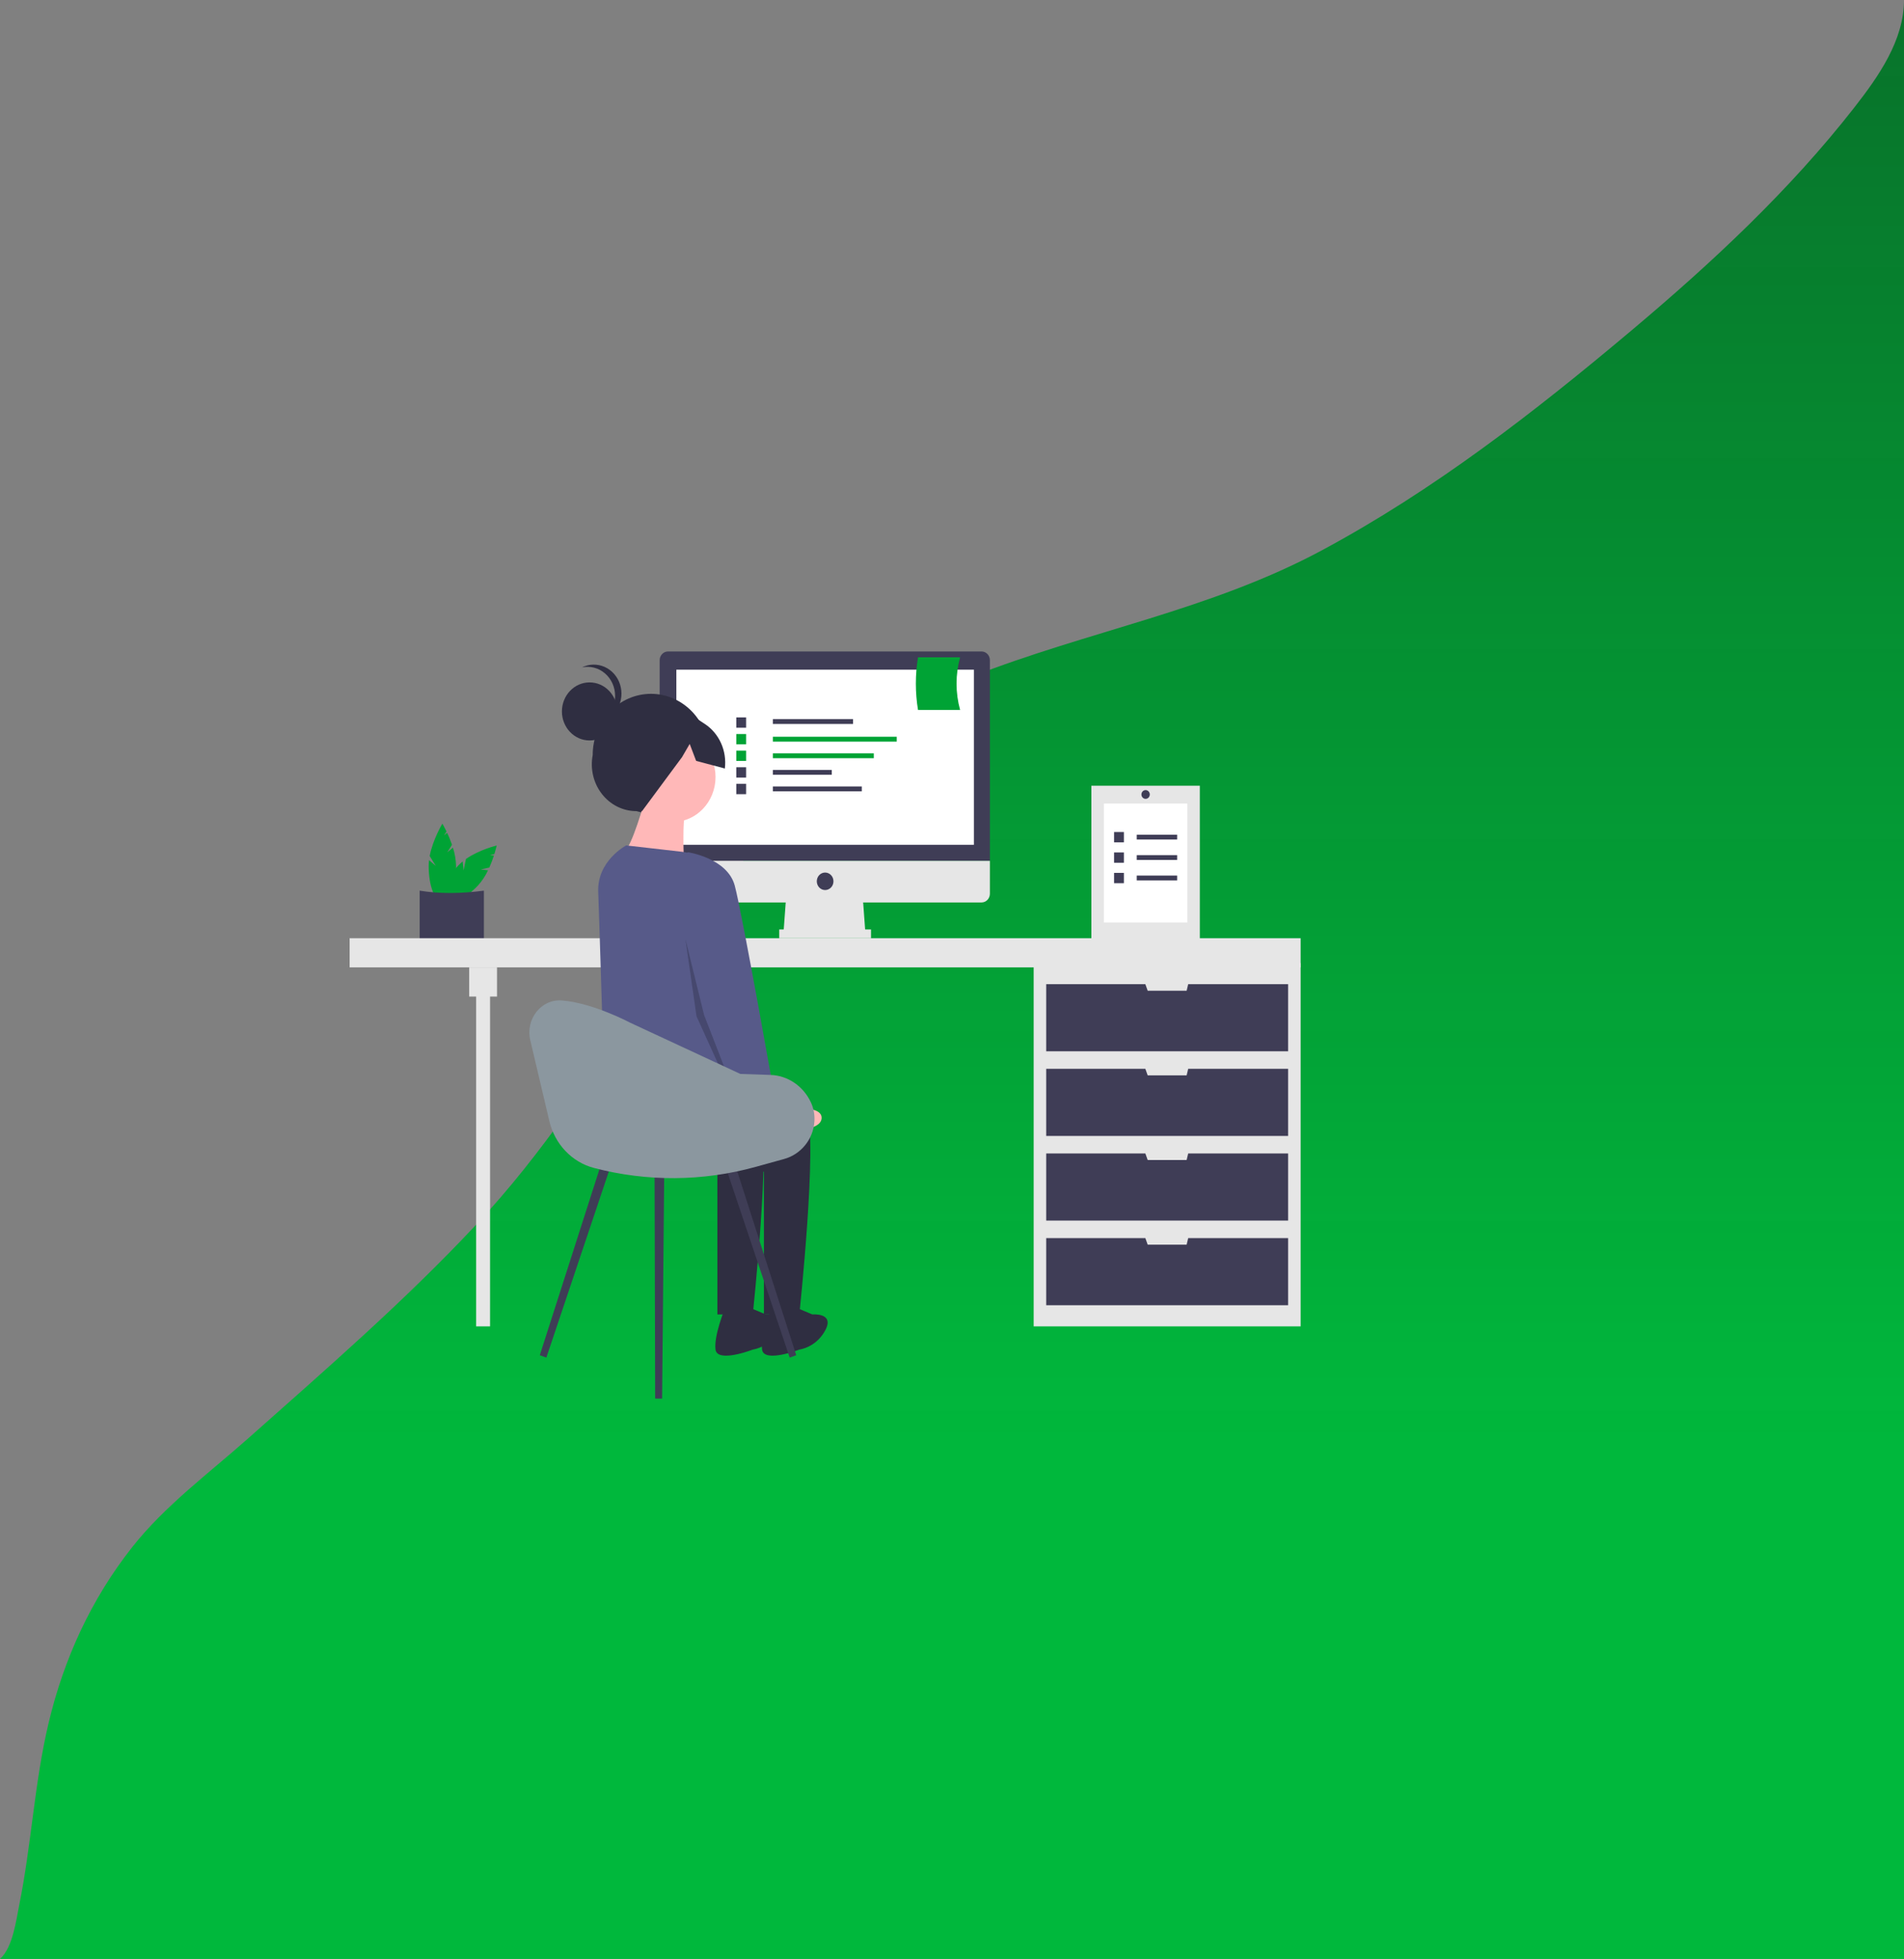 <svg width="904" height="930" viewBox="0 0 904 930" fill="none" xmlns="http://www.w3.org/2000/svg">
<rect x="0" y="0" width="904" height="930" fill="#808080" stroke="none"/>
<path d="M9.112 904.473C7.712 911.352 6.121 924.592 0 930H904V0C904 19.121 891.906 36.313 880.478 50.952C849.688 90.395 812.918 124.671 774.418 157.042C728.522 195.633 680.945 232.634 627.566 261.294C574.6 289.733 516.689 299.513 461.112 321.334C432.698 332.49 412.237 344.939 390.97 366.772C360.126 398.439 332.068 432.156 308.326 469.084L307.897 469.753C282.686 508.967 258.151 547.13 225.894 581.607C192.384 617.424 154.817 650.049 118.033 682.694C99.205 699.404 78.326 714.786 62.725 734.565C43.196 759.324 30.297 787.647 23.098 817.885C16.309 846.4 14.946 875.8 9.112 904.473Z" fill="url(#paint0_linear_89_776)"/>
<path d="M212.35 404.678L214.599 401.03C213.932 399.096 213.162 397.203 212.291 395.361L210.837 396.594L211.989 394.726C210.891 392.458 210.028 391.03 210.028 391.03C210.028 391.03 205.517 398.49 204.01 406.389L206.896 411.07L203.701 408.362C203.587 409.282 203.528 410.208 203.525 411.136C203.525 420.491 206.436 428.074 210.028 428.074C213.619 428.074 216.53 420.491 216.53 411.136C216.462 408.16 215.961 405.212 215.042 402.396L212.35 404.678Z" fill="#00A335"/>
<path d="M228.27 412.788L232.318 411.877C233.15 410.015 233.88 408.105 234.506 406.156L232.647 405.949L234.72 405.483C235.472 403.065 235.823 401.414 235.823 401.414C235.823 401.414 227.607 403.342 221.22 407.808L220.107 413.261L219.672 408.974C218.972 409.54 218.306 410.152 217.679 410.806C211.376 417.421 208.325 424.944 210.864 427.608C213.404 430.273 220.571 427.071 226.874 420.457C228.832 418.302 230.463 415.845 231.712 413.172L228.27 412.788Z" fill="#00A335"/>
<path d="M229.749 448.986C220.361 449.616 210.132 448.949 199.25 448.986V422.838C208.839 424.405 219.064 424.244 229.749 422.838V448.986Z" fill="#3F3D56"/>
<path d="M617.527 457.193H490.782V629.701H617.527V457.193Z" fill="#E6E6E6"/>
<path d="M232.673 466.199H226.072V629.701H232.673V466.199Z" fill="#E6E6E6"/>
<path d="M617.527 445.415H166V459.271H617.527V445.415Z" fill="#E6E6E6"/>
<path d="M235.973 459.271H222.771V473.127H235.973V459.271Z" fill="#E6E6E6"/>
<path d="M564.139 467.238L563.396 470.356H544.913L543.799 467.238H496.724V499.107H611.586V467.238H564.139Z" fill="#3F3D56"/>
<path d="M564.139 507.421L563.396 510.538H544.913L543.799 507.421H496.724V539.29H611.586V507.421H564.139Z" fill="#3F3D56"/>
<path d="M564.139 547.604L563.396 550.721H544.913L543.799 547.604H496.724V579.472H611.586V547.604H564.139Z" fill="#3F3D56"/>
<path d="M564.139 587.786L563.396 590.904H544.913L543.799 587.786H496.724V619.655H611.586V587.786H564.139Z" fill="#3F3D56"/>
<path d="M410.907 443.336H371.96L373.28 425.324H409.587L410.907 443.336Z" fill="#E6E6E6"/>
<path d="M413.548 441.258H369.979V445.415H413.548V441.258Z" fill="#E6E6E6"/>
<path d="M466.028 309.279H317.169C316.119 309.279 315.111 309.717 314.368 310.497C313.626 311.276 313.208 312.334 313.208 313.436V408.696H469.988V313.436C469.988 312.334 469.571 311.276 468.828 310.497C468.086 309.717 467.078 309.279 466.028 309.279Z" fill="#3F3D56"/>
<path d="M313.208 408.696V424.284C313.208 425.387 313.626 426.444 314.368 427.224C315.111 428.003 316.119 428.441 317.169 428.441H466.028C467.078 428.441 468.086 428.003 468.828 427.224C469.571 426.444 469.988 425.387 469.988 424.284V408.696H313.208Z" fill="#E6E6E6"/>
<path d="M462.397 317.939H321.13V401.076H462.397V317.939Z" fill="white"/>
<path d="M391.763 422.552C393.951 422.552 395.724 420.691 395.724 418.396C395.724 416.1 393.951 414.239 391.763 414.239C389.576 414.239 387.803 416.1 387.803 418.396C387.803 420.691 389.576 422.552 391.763 422.552Z" fill="#3F3D56"/>
<path d="M405.031 341.406H366.941V343.701H405.031V341.406Z" fill="#3F3D56"/>
<path d="M425.76 349.777H366.941V352.072H425.76V349.777Z" fill="#00A335"/>
<path d="M414.877 357.663H366.941V359.958H414.877V357.663Z" fill="#00A335"/>
<path d="M394.925 365.52H366.941V367.815H394.925V365.52Z" fill="#3F3D56"/>
<path d="M409.177 373.376H366.941V375.671H409.177V373.376Z" fill="#3F3D56"/>
<path d="M354.244 340.591H349.58V345.486H354.244V340.591Z" fill="#3F3D56"/>
<path d="M354.244 348.477H349.58V353.372H354.244V348.477Z" fill="#00A335"/>
<path d="M354.244 356.363H349.58V361.258H354.244V356.363Z" fill="#00A335"/>
<path d="M354.244 364.25H349.58V369.145H354.244V364.25Z" fill="#3F3D56"/>
<path d="M354.244 372.136H349.58V377.031H354.244V372.136Z" fill="#3F3D56"/>
<path d="M455.852 337.062H435.864C434.5 328.786 434.5 320.326 435.864 312.05H455.852C453.6 320.22 453.6 328.892 455.852 337.062Z" fill="#00A335"/>
<path d="M310.411 387.192L302.188 385.089C299.05 385.093 295.951 384.365 293.114 382.957C290.277 381.55 287.774 379.498 285.785 376.951C283.796 374.403 282.372 371.423 281.616 368.227C280.859 365.031 280.789 361.698 281.411 358.47V358.47C281.401 350.768 284.308 343.378 289.491 337.925C294.674 332.471 301.708 329.403 309.047 329.393H309.047C316.386 329.383 323.428 332.434 328.624 337.873C333.82 343.312 336.744 350.695 336.753 358.397V358.397C341.416 375.426 326.813 391.388 310.411 387.192Z" fill="#2F2E41"/>
<path d="M319.394 390.229C330.623 390.229 339.726 380.675 339.726 368.89C339.726 357.105 330.623 347.551 319.394 347.551C308.165 347.551 299.062 357.105 299.062 368.89C299.062 380.675 308.165 390.229 319.394 390.229Z" fill="#FFB8B8"/>
<path d="M306.134 380.023C306.134 380.023 299.946 402.29 296.41 404.145C292.874 406.001 324.698 408.784 324.698 408.784C324.698 408.784 323.814 387.445 325.582 385.59C327.35 383.734 306.134 380.023 306.134 380.023Z" fill="#FFB8B8"/>
<path d="M337.958 517.333C337.958 517.333 377.738 513.622 383.042 527.538C388.347 541.455 379.506 624.026 379.506 624.026H362.71V556.299C362.71 556.299 291.094 534.934 291.094 527.512C291.094 520.09 337.958 517.333 337.958 517.333Z" fill="#2F2E41"/>
<path d="M376.854 620.315L385.694 624.026C385.694 624.026 396.303 623.098 391.882 631.448C390.617 633.872 388.847 635.965 386.705 637.571C384.562 639.177 382.101 640.256 379.506 640.725C379.506 640.725 362.71 647.22 361.826 640.725C360.942 634.231 366.246 621.242 366.246 621.242L376.854 620.315Z" fill="#2F2E41"/>
<path d="M315.858 517.333C315.858 517.333 355.638 513.622 360.942 527.538C366.246 541.454 357.406 624.026 357.406 624.026H340.61V556.299C340.61 556.299 289.774 543.941 289.774 536.519C289.774 533.032 286.31 515.311 292.414 511.578C299.304 507.364 315.858 517.333 315.858 517.333Z" fill="#2F2E41"/>
<path d="M354.754 620.315L363.594 624.026C363.594 624.026 374.202 623.098 369.782 631.448C368.517 633.872 366.747 635.965 364.604 637.571C362.462 639.177 360.001 640.256 357.406 640.725C357.406 640.725 340.61 647.22 339.726 640.725C338.842 634.231 344.146 621.242 344.146 621.242L354.754 620.315Z" fill="#2F2E41"/>
<path d="M297.294 401.362L323.86 404.392C327.96 404.86 331.814 406.676 334.873 409.58C337.931 412.483 340.037 416.327 340.889 420.562L351.218 471.872C351.218 471.872 354.754 522.899 347.682 525.682C340.61 528.466 330.886 514.549 317.626 516.405C304.366 518.26 287.127 522.435 287.127 522.435C287.127 522.435 284.39 431.099 284.033 423.628C283.321 408.694 297.294 401.362 297.294 401.362Z" fill="#575A89"/>
<path d="M360.222 519.984L371.129 526.724C371.129 526.724 390.695 523.778 390.085 530.996C389.474 538.213 368.116 536.819 368.116 536.819L354.972 528.319L360.222 519.984Z" fill="#FFB8B8"/>
<path d="M279.929 351.535C287.183 351.535 293.063 345.364 293.063 337.751C293.063 330.138 287.183 323.967 279.929 323.967C272.676 323.967 266.795 330.138 266.795 337.751C266.795 345.364 272.676 351.535 279.929 351.535Z" fill="#2F2E41"/>
<path d="M292.047 330.341C292.046 328.302 291.613 326.289 290.78 324.447C289.948 322.605 288.736 320.98 287.232 319.688C285.729 318.397 283.971 317.473 282.085 316.981C280.2 316.489 278.234 316.443 276.329 316.846C278.01 316.012 279.84 315.563 281.698 315.527C283.556 315.491 285.401 315.87 287.109 316.639C288.817 317.407 290.351 318.547 291.608 319.984C292.865 321.421 293.817 323.122 294.401 324.974C294.985 326.825 295.187 328.786 294.995 330.727C294.803 332.667 294.221 334.542 293.286 336.228C292.352 337.915 291.087 339.373 289.575 340.508C288.063 341.643 286.339 342.428 284.517 342.811C286.77 341.697 288.675 339.933 290.009 337.725C291.342 335.516 292.049 332.956 292.047 330.341V330.341Z" fill="#2F2E41"/>
<path d="M303.315 338.159L321.021 334.737L334.638 343.694C337.986 345.896 340.661 349.059 342.348 352.809C344.034 356.559 344.661 360.738 344.153 364.85L330.515 361.222L327.461 353.185L323.824 359.442L304.808 385.126L294.131 377.99L284.612 362.336L303.315 338.159Z" fill="#2F2E41"/>
<path d="M317.896 409.254L326.736 404.615C326.736 404.615 345.3 407.398 348.836 420.387C352.372 433.376 368.284 523.369 368.284 523.369L353.256 530.791L332.04 476.053L317.896 409.254Z" fill="#575A89"/>
<path opacity="0.2" d="M325.421 445.762L334.269 481.804L349.958 522.283L349.414 523.684L330.702 482.48L325.421 445.762Z" fill="black"/>
<path d="M259.406 644.528L256.285 643.4L286.511 549.177L290.88 550.757L259.406 644.528Z" fill="#3F3D56"/>
<path d="M374.932 644.528L378.053 643.4L347.826 549.177L343.458 550.757L374.932 644.528Z" fill="#3F3D56"/>
<path d="M311.064 663.988L314.364 664L315.39 553.855L310.769 553.838L311.064 663.988Z" fill="#3F3D56"/>
<path d="M251.766 493.813L260.82 532.216C262.088 537.594 264.727 542.508 268.456 546.43C272.184 550.352 276.86 553.135 281.981 554.479H281.981C307.23 561.103 333.665 560.925 358.831 553.959L372.349 550.217C380.203 548.043 386.109 540.964 386.668 532.459C386.895 529.452 386.376 526.436 385.162 523.702C385.109 523.584 385.056 523.467 385.003 523.351C383.24 519.551 380.52 516.329 377.138 514.034C373.756 511.739 369.841 510.458 365.815 510.33L351.496 509.846L299.346 485.598C299.346 485.598 281.41 476.036 266.665 474.966C256.928 474.259 249.422 483.869 251.766 493.813Z" fill="#8B979F"/>
<path d="M569.668 373.017H518.178V446.454H569.668V373.017Z" fill="#E6E6E6"/>
<path d="M563.726 381.491H524.119V437.981H563.726V381.491Z" fill="white"/>
<path d="M558.897 396.273H539.707V398.568H558.897V396.273Z" fill="#3F3D56"/>
<path d="M533.612 395.003H528.948V399.898H533.612V395.003Z" fill="#3F3D56"/>
<path d="M558.897 405.973H539.707V408.267H558.897V405.973Z" fill="#3F3D56"/>
<path d="M533.612 404.702H528.948V409.597H533.612V404.702Z" fill="#3F3D56"/>
<path d="M558.897 415.672H539.707V417.967H558.897V415.672Z" fill="#3F3D56"/>
<path d="M533.612 414.402H528.948V419.297H533.612V414.402Z" fill="#3F3D56"/>
<path d="M545.903 377.174C545.903 376.026 545.017 375.095 543.923 375.095C542.829 375.095 541.942 376.026 541.942 377.174C541.942 378.322 542.829 379.252 543.923 379.252C545.017 379.252 545.903 378.322 545.903 377.174Z" fill="#3F3D56"/>
<defs>
<linearGradient id="paint0_linear_89_776" x1="452" y1="0" x2="452" y2="930" gradientUnits="userSpaceOnUse">
<stop stop-color="#007225" stop-opacity="0.94"/>
<stop offset="0.745" stop-color="#00B83C"/>
</linearGradient>
</defs>
</svg>
